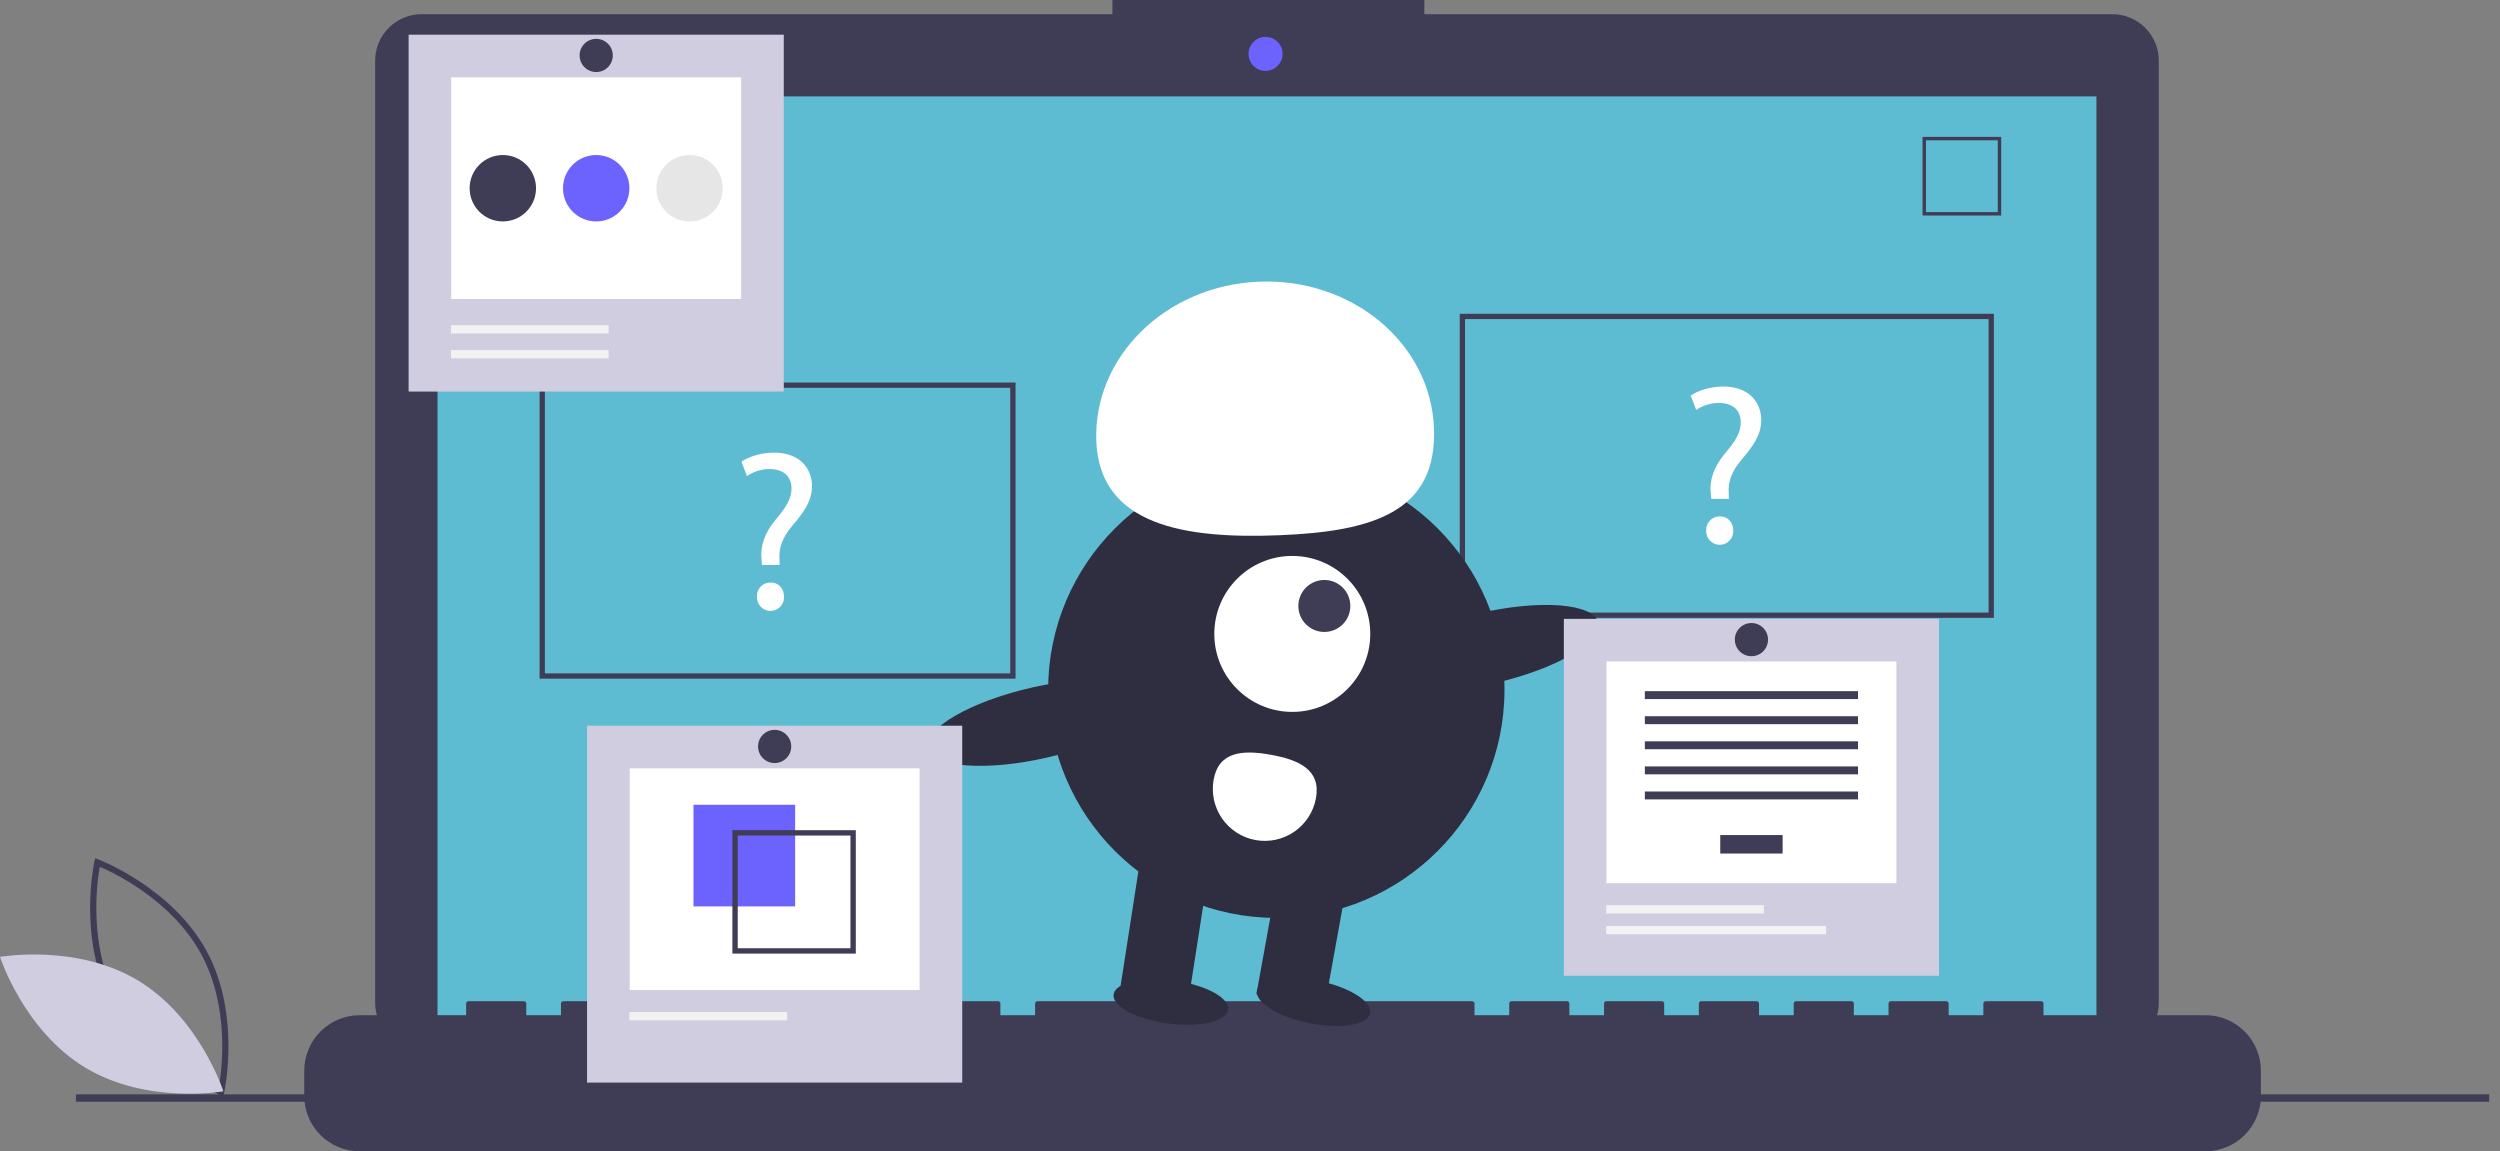 <svg width="228" height="105" viewBox="0 0 228 105" fill="none" xmlns="http://www.w3.org/2000/svg">
<rect x="0" y="0" width="228" height="105" fill="#808080" stroke="none"/>
<g clip-path="url(#clip0)">
<path d="M20.375 99.961L20.07 99.846C20.003 99.821 13.319 97.26 10.189 91.454C7.058 85.648 8.591 78.658 8.607 78.588L8.679 78.269L8.984 78.384C9.052 78.409 15.735 80.97 18.865 86.776C21.996 92.582 20.463 99.573 20.447 99.642L20.375 99.961ZM10.69 91.184C13.337 96.093 18.618 98.609 19.956 99.184C20.211 97.75 21.009 91.95 18.364 87.046C15.72 82.142 10.437 79.622 9.098 79.046C8.843 80.481 8.046 86.28 10.69 91.184Z" fill="#3F3D56"/>
<path d="M12.581 89.418C18.208 92.803 20.374 99.526 20.374 99.526C20.374 99.526 13.419 100.762 7.793 97.377C2.167 93.992 0 87.269 0 87.269C0 87.269 6.955 86.033 12.581 89.418Z" fill="#D0CDE1"/>
<path d="M192.64 1.293H129.901V0H101.453V1.293H38.455C37.898 1.293 37.346 1.403 36.831 1.616C36.316 1.829 35.848 2.142 35.454 2.536C35.06 2.93 34.748 3.398 34.534 3.913C34.321 4.428 34.211 4.98 34.211 5.537V91.446C34.211 92.571 34.658 93.651 35.454 94.447C36.25 95.243 37.33 95.69 38.455 95.69H192.64C193.197 95.69 193.749 95.58 194.264 95.367C194.779 95.153 195.247 94.841 195.641 94.447C196.035 94.053 196.347 93.585 196.561 93.07C196.774 92.555 196.884 92.003 196.884 91.446V5.537C196.884 4.98 196.774 4.428 196.561 3.913C196.347 3.398 196.035 2.93 195.641 2.536C195.247 2.142 194.779 1.829 194.264 1.616C193.749 1.403 193.197 1.293 192.64 1.293Z" fill="#3F3D56"/>
<path d="M191.194 8.793H39.901V94.138H191.194V8.793Z" fill="#5DBCD2"/>
<path d="M115.418 6.466C116.275 6.466 116.97 5.771 116.97 4.914C116.97 4.057 116.275 3.362 115.418 3.362C114.561 3.362 113.866 4.057 113.866 4.914C113.866 5.771 114.561 6.466 115.418 6.466Z" fill="#6C63FF"/>
<path d="M182.509 19.655H175.337V12.483H182.509V19.655ZM175.649 19.343H182.197V12.795H175.649V19.343Z" fill="#3F3D56"/>
<path d="M201.132 92.586H186.366V91.522C186.366 91.495 186.361 91.467 186.35 91.442C186.34 91.416 186.324 91.393 186.305 91.373C186.285 91.354 186.262 91.338 186.236 91.328C186.211 91.317 186.183 91.311 186.156 91.311H181.093C181.065 91.311 181.038 91.317 181.012 91.328C180.987 91.338 180.964 91.354 180.944 91.373C180.924 91.393 180.909 91.416 180.898 91.442C180.888 91.467 180.882 91.495 180.882 91.522V92.586H177.718V91.522C177.718 91.495 177.713 91.467 177.702 91.442C177.692 91.416 177.676 91.393 177.657 91.373C177.637 91.354 177.614 91.338 177.588 91.328C177.562 91.317 177.535 91.311 177.507 91.311H172.445C172.417 91.311 172.39 91.317 172.364 91.328C172.339 91.338 172.315 91.354 172.296 91.373C172.276 91.393 172.261 91.416 172.25 91.442C172.24 91.467 172.234 91.495 172.234 91.522V92.586H169.07V91.522C169.07 91.495 169.065 91.467 169.054 91.442C169.043 91.416 169.028 91.393 169.008 91.373C168.989 91.354 168.965 91.338 168.94 91.328C168.914 91.317 168.887 91.311 168.859 91.311H163.797C163.769 91.311 163.742 91.317 163.716 91.328C163.69 91.338 163.667 91.354 163.648 91.373C163.628 91.393 163.612 91.416 163.602 91.442C163.591 91.467 163.586 91.495 163.586 91.522V92.586H160.422V91.522C160.422 91.495 160.416 91.467 160.406 91.442C160.395 91.416 160.38 91.393 160.36 91.373C160.341 91.354 160.317 91.338 160.292 91.328C160.266 91.317 160.239 91.311 160.211 91.311H155.149C155.121 91.311 155.093 91.317 155.068 91.328C155.042 91.338 155.019 91.354 154.999 91.373C154.98 91.393 154.964 91.416 154.954 91.442C154.943 91.467 154.938 91.495 154.938 91.522V92.586H151.774V91.522C151.774 91.495 151.768 91.467 151.758 91.442C151.747 91.416 151.731 91.393 151.712 91.373C151.692 91.354 151.669 91.338 151.643 91.328C151.618 91.317 151.59 91.311 151.563 91.311H146.5C146.473 91.311 146.445 91.317 146.42 91.328C146.394 91.338 146.371 91.354 146.351 91.373C146.332 91.393 146.316 91.416 146.306 91.442C146.295 91.467 146.289 91.495 146.289 91.522V92.586H143.125V91.522C143.125 91.495 143.12 91.467 143.109 91.442C143.099 91.416 143.083 91.393 143.064 91.373C143.044 91.354 143.021 91.338 142.995 91.328C142.97 91.317 142.942 91.311 142.915 91.311H137.852C137.824 91.311 137.797 91.317 137.771 91.328C137.746 91.338 137.723 91.354 137.703 91.373C137.683 91.393 137.668 91.416 137.657 91.442C137.647 91.467 137.641 91.495 137.641 91.522V92.586H134.477V91.522C134.477 91.495 134.472 91.467 134.461 91.442C134.451 91.416 134.435 91.393 134.415 91.373C134.396 91.354 134.373 91.338 134.347 91.328C134.321 91.317 134.294 91.311 134.266 91.311H94.611C94.584 91.311 94.556 91.317 94.53 91.328C94.505 91.338 94.482 91.354 94.462 91.373C94.442 91.393 94.427 91.416 94.416 91.442C94.406 91.467 94.4 91.495 94.4 91.522V92.586H91.236V91.522C91.236 91.495 91.231 91.467 91.22 91.442C91.21 91.416 91.194 91.393 91.174 91.373C91.155 91.354 91.132 91.338 91.106 91.328C91.08 91.317 91.053 91.311 91.025 91.311H85.963C85.935 91.311 85.908 91.317 85.882 91.328C85.857 91.338 85.833 91.354 85.814 91.373C85.794 91.393 85.779 91.416 85.768 91.442C85.757 91.467 85.752 91.495 85.752 91.522V92.586H82.588V91.522C82.588 91.495 82.583 91.467 82.572 91.442C82.561 91.416 82.546 91.393 82.526 91.373C82.507 91.354 82.483 91.338 82.458 91.328C82.432 91.317 82.405 91.311 82.377 91.311H77.315C77.287 91.311 77.26 91.317 77.234 91.328C77.208 91.338 77.185 91.354 77.166 91.373C77.146 91.393 77.13 91.416 77.12 91.442C77.109 91.467 77.104 91.495 77.104 91.522V92.586H73.94V91.522C73.94 91.495 73.934 91.467 73.924 91.442C73.913 91.416 73.898 91.393 73.878 91.373C73.859 91.354 73.835 91.338 73.81 91.328C73.784 91.317 73.757 91.311 73.729 91.311H68.666C68.639 91.311 68.611 91.317 68.586 91.328C68.56 91.338 68.537 91.354 68.517 91.373C68.498 91.393 68.482 91.416 68.472 91.442C68.461 91.467 68.456 91.495 68.456 91.522V92.586H65.292V91.522C65.292 91.495 65.286 91.467 65.276 91.442C65.265 91.416 65.249 91.393 65.23 91.373C65.21 91.354 65.187 91.338 65.161 91.328C65.136 91.317 65.108 91.311 65.081 91.311H60.018C59.991 91.311 59.963 91.317 59.938 91.328C59.912 91.338 59.889 91.354 59.869 91.373C59.85 91.393 59.834 91.416 59.823 91.442C59.813 91.467 59.807 91.495 59.807 91.522V92.586H56.643V91.522C56.643 91.495 56.638 91.467 56.627 91.442C56.617 91.416 56.601 91.393 56.582 91.373C56.562 91.354 56.539 91.338 56.513 91.328C56.488 91.317 56.46 91.311 56.432 91.311H51.37C51.342 91.311 51.315 91.317 51.289 91.328C51.264 91.338 51.24 91.354 51.221 91.373C51.201 91.393 51.186 91.416 51.175 91.442C51.165 91.467 51.159 91.495 51.159 91.522V92.586H47.995V91.522C47.995 91.495 47.99 91.467 47.979 91.442C47.968 91.416 47.953 91.393 47.933 91.373C47.914 91.354 47.891 91.338 47.865 91.328C47.839 91.317 47.812 91.311 47.784 91.311H42.722C42.694 91.311 42.667 91.317 42.641 91.328C42.616 91.338 42.592 91.354 42.573 91.373C42.553 91.393 42.538 91.416 42.527 91.442C42.516 91.467 42.511 91.495 42.511 91.522V92.586H32.808C31.465 92.586 30.178 93.12 29.229 94.069C28.279 95.018 27.746 96.306 27.746 97.649V99.938C27.746 101.28 28.279 102.568 29.229 103.517C30.178 104.467 31.465 105 32.808 105H201.132C202.474 105 203.762 104.467 204.711 103.517C205.661 102.568 206.194 101.28 206.194 99.938V97.649C206.194 96.306 205.661 95.018 204.711 94.069C203.762 93.12 202.474 92.586 201.132 92.586Z" fill="#3F3D56"/>
<path d="M227.016 99.806H6.924V100.478H227.016V99.806Z" fill="#3F3D56"/>
<path d="M181.842 56.349H133.13V28.617H181.842V56.349ZM133.612 55.867H181.359V29.099H133.612V55.867Z" fill="#3F3D56"/>
<path d="M92.618 61.895H49.211V34.887H92.618V61.895ZM49.693 61.413H92.135V35.369H49.693V61.413Z" fill="#3F3D56"/>
<path d="M69.49 51.526L69.449 50.987C69.324 49.867 69.698 48.643 70.734 47.399C71.668 46.3 72.186 45.491 72.186 44.558C72.186 43.5 71.522 42.795 70.216 42.775C69.469 42.772 68.738 42.996 68.121 43.417L67.624 42.111C68.308 41.613 69.49 41.281 70.589 41.281C72.974 41.281 74.052 42.754 74.052 44.33C74.052 45.74 73.264 46.756 72.269 47.938C71.356 49.017 71.025 49.929 71.087 50.987L71.108 51.526L69.49 51.526ZM69.034 54.429C69.023 54.26 69.047 54.09 69.105 53.931C69.162 53.772 69.252 53.626 69.369 53.503C69.486 53.38 69.627 53.283 69.784 53.218C69.94 53.152 70.109 53.12 70.278 53.123C71.004 53.123 71.502 53.662 71.502 54.429C71.509 54.596 71.482 54.762 71.423 54.917C71.364 55.073 71.274 55.215 71.159 55.335C71.044 55.456 70.905 55.551 70.752 55.616C70.599 55.682 70.434 55.715 70.268 55.715C70.101 55.715 69.937 55.682 69.784 55.616C69.63 55.551 69.492 55.456 69.377 55.335C69.261 55.215 69.172 55.073 69.113 54.917C69.054 54.762 69.027 54.596 69.034 54.429Z" fill="white"/>
<path d="M156.062 45.497L156.02 44.958C155.896 43.838 156.269 42.614 157.306 41.37C158.239 40.271 158.758 39.462 158.758 38.529C158.758 37.471 158.094 36.766 156.787 36.746C156.04 36.743 155.31 36.967 154.693 37.389L154.195 36.082C154.88 35.584 156.062 35.252 157.161 35.252C159.546 35.252 160.624 36.725 160.624 38.301C160.624 39.711 159.836 40.727 158.841 41.909C157.928 42.988 157.596 43.9 157.658 44.958L157.679 45.497L156.062 45.497ZM155.605 48.401C155.594 48.231 155.618 48.062 155.676 47.902C155.734 47.743 155.824 47.597 155.941 47.474C156.058 47.352 156.199 47.254 156.355 47.189C156.512 47.123 156.68 47.091 156.85 47.094C157.576 47.094 158.073 47.633 158.073 48.401C158.08 48.567 158.053 48.733 157.994 48.889C157.935 49.044 157.846 49.186 157.73 49.306C157.615 49.427 157.477 49.522 157.324 49.587C157.171 49.653 157.006 49.686 156.839 49.686C156.673 49.686 156.508 49.653 156.355 49.587C156.202 49.522 156.064 49.427 155.948 49.306C155.833 49.186 155.743 49.044 155.684 48.889C155.625 48.733 155.599 48.567 155.605 48.401Z" fill="white"/>
<path d="M116.4 83.712C127.892 83.712 137.209 74.395 137.209 62.903C137.209 51.41 127.892 42.094 116.4 42.094C104.907 42.094 95.591 51.41 95.591 62.903C95.591 74.395 104.907 83.712 116.4 83.712Z" fill="#2F2E41"/>
<path d="M108.363 91.399L102.142 90.273L104.16 77.284L110.38 78.41L108.363 91.399Z" fill="#2F2E41"/>
<path d="M122.822 80.662L116.601 79.536L114.583 90.681L120.804 91.807L122.822 80.662Z" fill="#2F2E41"/>
<path d="M124.962 92.414C125.178 91.345 123.041 90.011 120.189 89.435C117.337 88.86 114.85 89.26 114.634 90.329C114.418 91.399 116.555 92.733 119.407 93.308C122.259 93.884 124.746 93.484 124.962 92.414Z" fill="#2F2E41"/>
<path d="M112.005 92.078C112.148 90.997 109.926 89.81 107.042 89.428C104.158 89.046 101.704 89.613 101.56 90.695C101.417 91.776 103.639 92.963 106.523 93.345C109.408 93.727 111.862 93.16 112.005 92.078Z" fill="#2F2E41"/>
<path d="M117.856 64.925C121.784 64.925 124.968 61.74 124.968 57.813C124.968 53.885 121.784 50.701 117.856 50.701C113.929 50.701 110.745 53.885 110.745 57.813C110.745 61.74 113.929 64.925 117.856 64.925Z" fill="white"/>
<path d="M120.779 57.634C122.089 57.634 123.15 56.573 123.15 55.264C123.15 53.954 122.089 52.893 120.779 52.893C119.47 52.893 118.409 53.954 118.409 55.264C118.409 56.573 119.47 57.634 120.779 57.634Z" fill="#3F3D56"/>
<path d="M99.984 40.265C99.671 32.561 106.311 26.036 114.814 25.69C123.317 25.345 130.464 31.31 130.777 39.014C131.09 46.718 125.179 48.468 116.676 48.813C108.173 49.159 100.297 47.968 99.984 40.265Z" fill="white"/>
<path d="M136.344 62.296C141.945 61.012 146.159 58.545 145.756 56.787C145.353 55.029 140.485 54.644 134.884 55.928C129.283 57.212 125.069 59.678 125.472 61.436C125.875 63.195 130.743 63.579 136.344 62.296Z" fill="#2F2E41"/>
<path d="M95.496 69.088C101.097 67.804 105.311 65.338 104.908 63.58C104.505 61.822 99.638 61.437 94.037 62.721C88.436 64.005 84.222 66.471 84.625 68.229C85.028 69.987 89.895 70.372 95.496 69.088Z" fill="#2F2E41"/>
<path d="M110.684 71.103C110.574 71.716 110.584 72.344 110.716 72.953C110.848 73.561 111.099 74.138 111.454 74.65C111.809 75.161 112.261 75.598 112.784 75.935C113.308 76.272 113.893 76.502 114.505 76.613C115.118 76.724 115.747 76.713 116.355 76.581C116.964 76.449 117.54 76.199 118.052 75.844C118.563 75.489 119 75.037 119.337 74.513C119.674 73.99 119.905 73.405 120.015 72.792C120.482 70.216 118.49 69.304 115.913 68.838C113.336 68.371 111.151 68.527 110.684 71.103Z" fill="white"/>
<path d="M71.481 3.164H37.266V35.711H71.481V3.164Z" fill="#D0CDE1"/>
<path d="M67.593 7.052H41.154V27.271H67.593V7.052Z" fill="white"/>
<path d="M55.509 29.656H41.127V30.413H55.509V29.656Z" fill="#F2F2F2"/>
<path d="M55.509 31.927H41.127V32.684H55.509V31.927Z" fill="#F2F2F2"/>
<path d="M45.858 20.195C47.53 20.195 48.886 18.839 48.886 17.167C48.886 15.495 47.53 14.139 45.858 14.139C44.186 14.139 42.831 15.495 42.831 17.167C42.831 18.839 44.186 20.195 45.858 20.195Z" fill="#3F3D56"/>
<path d="M54.373 20.195C56.045 20.195 57.401 18.839 57.401 17.167C57.401 15.495 56.045 14.139 54.373 14.139C52.701 14.139 51.346 15.495 51.346 17.167C51.346 18.839 52.701 20.195 54.373 20.195Z" fill="#6C63FF"/>
<path d="M62.888 20.195C64.561 20.195 65.916 18.839 65.916 17.167C65.916 15.495 64.561 14.139 62.888 14.139C61.216 14.139 59.861 15.495 59.861 17.167C59.861 18.839 61.216 20.195 62.888 20.195Z" fill="#E6E6E6"/>
<path d="M54.373 6.57C55.209 6.57 55.887 5.893 55.887 5.057C55.887 4.22 55.209 3.543 54.373 3.543C53.537 3.543 52.859 4.22 52.859 5.057C52.859 5.893 53.537 6.57 54.373 6.57Z" fill="#3F3D56"/>
<path d="M87.755 66.185H53.54V98.732H87.755V66.185Z" fill="#D0CDE1"/>
<path d="M83.867 70.073H57.428V90.291H83.867V70.073Z" fill="white"/>
<path d="M72.515 73.395H63.246V82.664H72.515V73.395Z" fill="#6C63FF"/>
<path d="M66.794 75.713V86.969H78.049V75.713H66.794ZM77.561 86.48H67.282V76.202H77.561V86.48Z" fill="#3F3D56"/>
<path d="M71.783 92.298H57.402V93.055H71.783V92.298Z" fill="#F2F2F2"/>
<path d="M70.648 69.591C71.484 69.591 72.161 68.913 72.161 68.077C72.161 67.241 71.484 66.563 70.648 66.563C69.811 66.563 69.134 67.241 69.134 68.077C69.134 68.913 69.811 69.591 70.648 69.591Z" fill="#3F3D56"/>
<path d="M176.838 56.441H142.623V88.988H176.838V56.441Z" fill="#D0CDE1"/>
<path d="M172.95 60.329H146.511V80.547H172.95V60.329Z" fill="white"/>
<path d="M162.574 76.157H156.887V77.843H162.574V76.157Z" fill="#3F3D56"/>
<path d="M169.451 63.034H150.01V63.756H169.451V63.034Z" fill="#3F3D56"/>
<path d="M169.451 65.321H150.01V66.044H169.451V65.321Z" fill="#3F3D56"/>
<path d="M169.451 67.609H150.01V68.331H169.451V67.609Z" fill="#3F3D56"/>
<path d="M169.451 69.897H150.01V70.619H169.451V69.897Z" fill="#3F3D56"/>
<path d="M169.451 72.184H150.01V72.906H169.451V72.184Z" fill="#3F3D56"/>
<path d="M160.866 82.554H146.485V83.311H160.866V82.554Z" fill="#F2F2F2"/>
<path d="M166.543 84.446H146.485V85.203H166.543V84.446Z" fill="#F2F2F2"/>
<path d="M159.731 59.847C160.567 59.847 161.244 59.169 161.244 58.333C161.244 57.497 160.567 56.82 159.731 56.82C158.894 56.82 158.217 57.497 158.217 58.333C158.217 59.169 158.894 59.847 159.731 59.847Z" fill="#3F3D56"/>
</g>
<defs>
<clipPath id="clip0">
<rect width="227.016" height="105" fill="white"/>
</clipPath>
</defs>
</svg>
